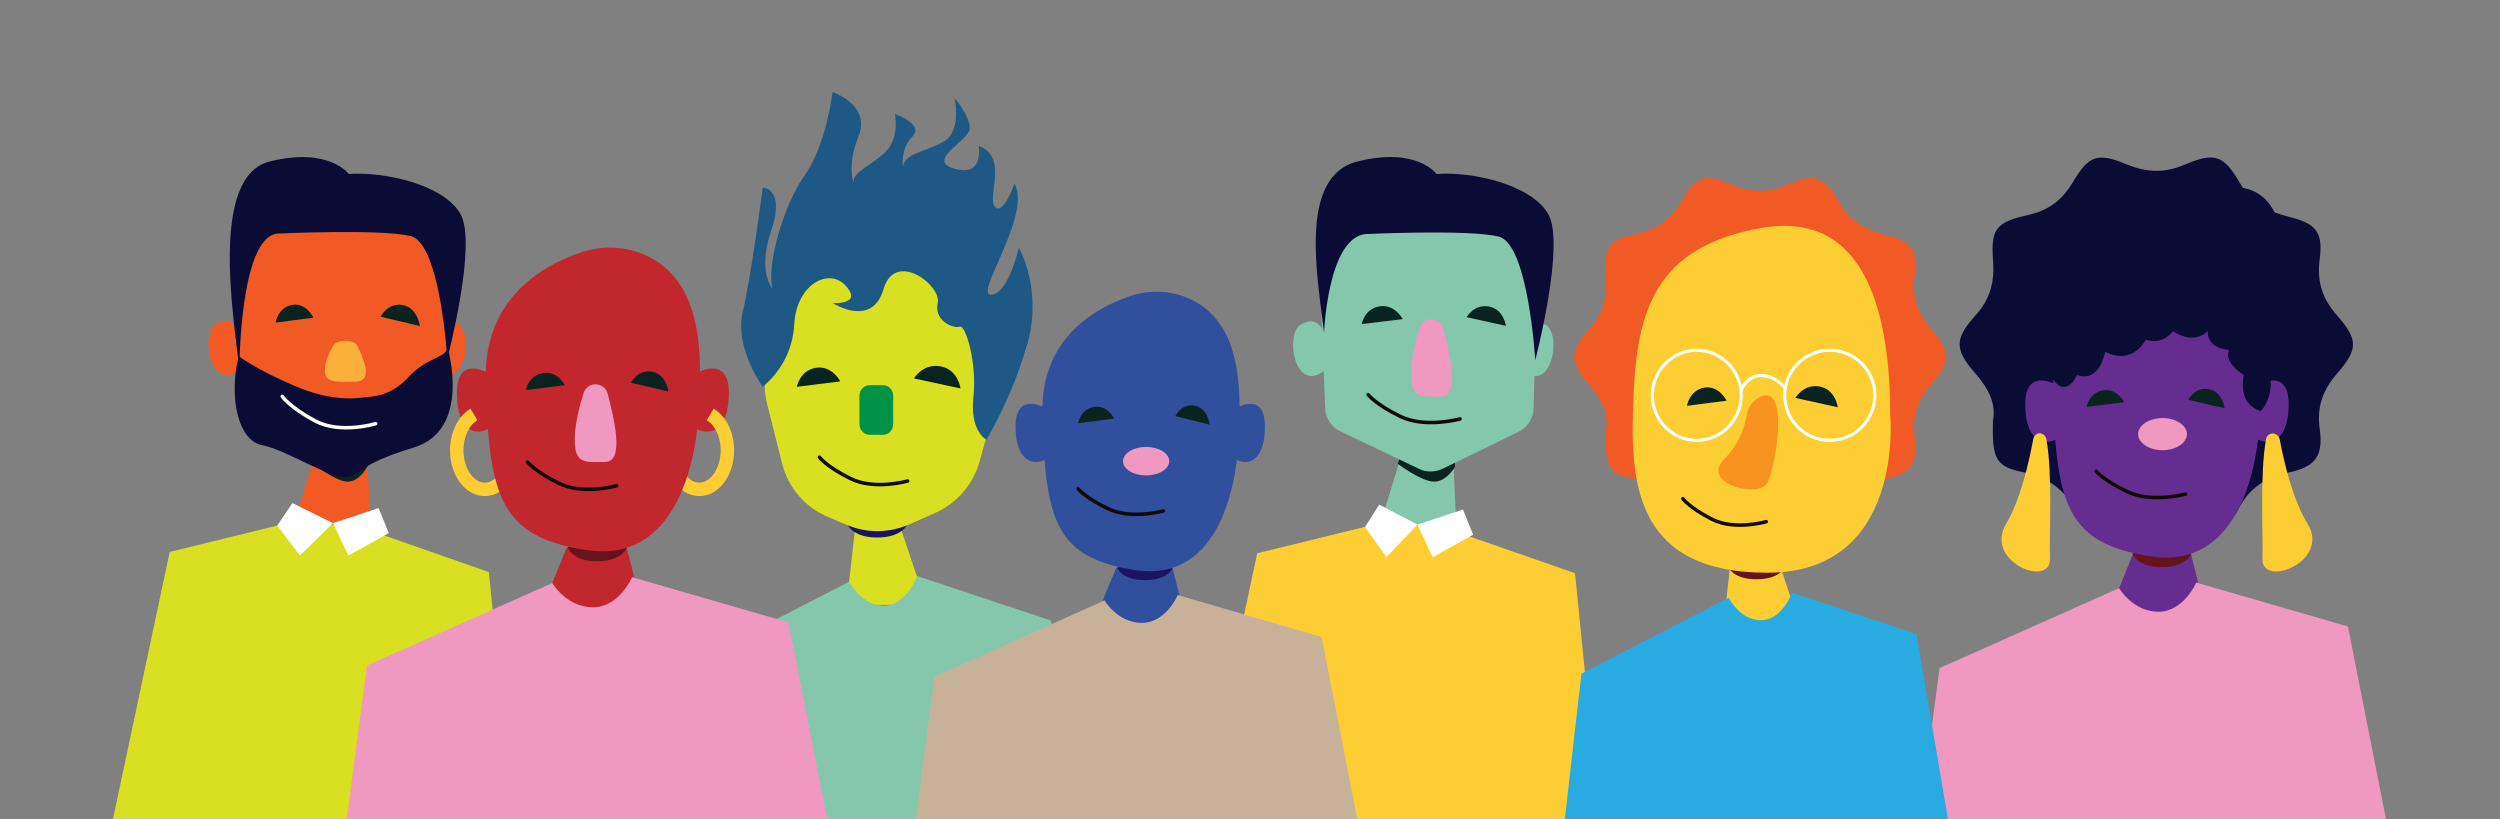 <?xml version="1.0" encoding="utf-8"?>
<!-- Generator: Adobe Illustrator 26.1.0, SVG Export Plug-In . SVG Version: 6.00 Build 0)  -->
<svg version="1.1" id="Capa_1" xmlns="http://www.w3.org/2000/svg" xmlns:xlink="http://www.w3.org/1999/xlink" x="0px" y="0px"
	 viewBox="0 0 1526 500" style="enable-background:new 0 0 1526 500;" xml:space="preserve">
<rect x="0" y="0" width="1526" height="500" fill="#808080" stroke="none"/>
<style type="text/css">
	.st0{fill:#D9E021;}
	.st1{fill:#84C7AC;}
	.st2{fill:#1B1464;}
	.st3{fill:#009245;}
	.st4{fill:#09231E;}
	.st5{fill:#1E5884;}
	.st6{fill:none;stroke:#110A03;stroke-width:2.162;stroke-linecap:round;stroke-miterlimit:10;}
	.st7{fill:#F15A24;}
	.st8{fill-rule:evenodd;clip-rule:evenodd;fill:#0A0C35;}
	.st9{fill:#FBB03B;}
	.st10{fill:#FFFFFF;}
	.st11{fill:#0A0C35;}
	.st12{fill:none;stroke:#FFFFFF;stroke-width:2.162;stroke-linecap:round;stroke-miterlimit:10;}
	.st13{fill:#C1272D;}
	.st14{fill:none;stroke:#FDCE34;stroke-width:8.207;stroke-miterlimit:10;}
	.st15{fill:#63151B;}
	.st16{fill:#EF98C0;}
	.st17{fill:#662D91;}
	.st18{fill:#FDCE34;}
	.st19{fill:#304F9D;}
	.st20{fill:#C7B299;}
	.st21{fill:#29ABE2;}
	.st22{fill:#F7931E;}
	.st23{fill:none;stroke:#FFFFFF;stroke-width:1.891;stroke-miterlimit:10;}
</style>
<path class="st0" d="M521.9,323.1l-5.2,46.1h48.9L549,320.2L521.9,323.1z"/>
<path class="st1" d="M559.9,351.6c0,0-6.7,18.1-20.4,18.1c-13.7,0-21.2-14.6-21.2-14.6l-96.5,49.6l-11.7,102.2l253.5,1.3
	l-22.1-129.4L559.9,351.6z"/>
<path class="st2" d="M554,319.7c0,0-2.8,8.4-18.7,8.4c-15.9,0-18.5-9-18.5-9S551.5,312.5,554,319.7z"/>
<path class="st0" d="M599.6,155.9l7,83.4c0.5,5.7-0.1,11.5-1.6,17.1l-7.1,25.4c-1.9,6.9-5.3,13.2-10,18.6
	c-4.6,5.4-10.4,9.7-16.9,12.6l-16,7.1c-6,2.6-12.4,4-18.9,4.1c-6.5,0.1-13-1.2-19-3.7l-11.6-4.9c-6.9-2.9-13.1-7.3-17.9-13
	c-4.9-5.7-8.4-12.4-10.2-19.7l-9.1-36.1c-2-7.8-2-15.9,0-23.6l14.5-58.2c2.3-9.3,7.2-17.6,14.3-24.1c7-6.4,15.8-10.6,25.2-12
	c4.7-0.7,9.5-0.8,14.2-0.3C560.9,131.3,597,130,599.6,155.9z"/>
<path class="st3" d="M539,235.1h-8.2c-3.4,0-6.2,2.9-6.2,6.5v17.3c0,3.6,2.8,6.5,6.2,6.5h8.2c3.4,0,6.2-2.9,6.2-6.5v-17.3
	C545.2,238,542.4,235.1,539,235.1z"/>
<path class="st4" d="M512.9,232.8c0,0-5-9.9-14.9-8.3c-9.9,1.6-11.6,11.6-11.6,11.6"/>
<path class="st4" d="M586.3,237.1c0,0-1.5-11.6-12.3-13.5s-16.1,7.4-16.1,7.4"/>
<path class="st5" d="M602.1,268.4c10.9-18.7,19.4-38.8,25.3-59.6c8.9-32.9-5.5-57.6-5.5-57.6s-6.5,28.7-17,28.7
	c-10.5,0,24.9-48.2,14.4-67.8c0,0-7.2,20.2-12.1,14c-4.9-6.2,8.6-30.3-9.9-37.1c0,0,3.7,19.2-14.6,14c-18.3-5.2,9.2-16.9,9.2-24.8
	s-9.2-18.2-9.2-18.2s4.4,19.8-6.3,26.2c-10.7,6.4-26.4,7.7-25.1,16.8c0,0-2.2-11.9,5.5-19.5s-10.5-13.9-10.5-13.9s2.8,14-5.2,22.5
	c-8.1,8.5-22.5,13.6-19.8,20.1c0,0-4.8-10.2,2.8-29.2c7.6-19-15.9-26.8-15.9-26.8s-3.9,32.6-17,50.8s-23.6,56-19.6,69.1
	c0,0-9.5-9.7-0.8-35.5c8.7-25.8-5.2-26.1-5.2-26.1s-7,53.7-12.2,75.8c-5.2,22.2,12.2,45.8,12.2,45.8c5.6-4.7,10.3-10.5,13.6-17
	c3.3-6.5,5.2-13.7,5.6-21c1.3-24.8,21.4-35.1,31.6-23.5c10.3,11.6-8.1,10.4-8.1,10.4s24,15.5,31-8.5c7-24.1,35.6-2.3,33.1,8.5
	c-2.5,10.9,9.8,15.8,13.4,14.4c3.6-1.4,10.6,21.9,8.4,42.8C591.8,263.2,602.1,268.4,602.1,268.4z"/>
<path class="st6" d="M554,293.6c0,0-20.3,5.8-34.9-1.5c-14.6-7.2-18.9-13-18.9-13"/>
<path class="st7" d="M224.3,282.1l2,43.9l-48-3l13.5-44L224.3,282.1z"/>
<path class="st4" d="M224.3,284.7c0,0-4.7,9.3-12.1,9.3s-20.9-10.9-20.9-10.9l1.8-6.1l30.8,4.6L224.3,284.7z"/>
<path class="st7" d="M279.6,197.8c-1.8-1.1-3.9-1.8-6-1.9l1.1-39.5c0.1-2.3-0.3-4.5-1.2-6.6c-0.9-2.1-2.1-4-3.8-5.6l-21.7-20.9
	c-3-2.9-6.9-4.5-11.1-4.5h-67.1c-2.4,0-4.7,0.5-6.9,1.6c-2.2,1-4.1,2.5-5.6,4.4l-10.9,13.5c-2.5,3.1-3.7,6.9-3.6,10.9l2,51.2
	c-1.4-2.7-5.1-7.1-12.8-2.7c-10,5.8-3.7,41.7,13.8,28.2l0.9,22.6c0.1,3,1,5.8,2.7,8.3c1.6,2.5,3.9,4.4,6.5,5.7l47.4,22.8
	c2.2,1.1,4.6,1.6,7,1.6c2.4,0,4.8-0.5,7-1.6l46-22.6c2.6-1.3,4.9-3.3,6.5-5.8c1.6-2.5,2.5-5.4,2.6-8.3l0.5-19.6
	C284.7,229.8,288.1,202.8,279.6,197.8z"/>
<path class="st8" d="M146.1,225c0,0,0.2-79.4,22.9-82.4c0,0,63.6-3,81.7,1.5c18.2,4.5,22.3,75,22.3,75s18.6-70.5,8-88.6
	c-10.6-18.2-46.9-25.8-68.1-24.3c0,0-12.1-16.7-48.4-7.6C128.2,107.8,142.4,192.3,146.1,225z"/>
<path class="st9" d="M203.5,210.8c2.3-3.8,12.6-3.7,14.5,0.1c0,0.1,0.1,0.1,0.1,0.2c3.1,6.5,10.7,21.9-1.5,21.9s-18.3,0.8-18.3-7.3
	C198.3,220.7,201.3,214.7,203.5,210.8z"/>
<path class="st4" d="M191.3,193.9c0,0-4.3-9.3-13-7.8c-8.6,1.5-10.1,10.8-10.1,10.8"/>
<path class="st4" d="M256.3,199c0,0-1.3-11-10.4-12.8c-9.1-1.8-13.6,7.1-13.6,7.1"/>
<path class="st0" d="M228.4,324.7l70,24.5l15.9,159H67.2l36.4-171.3l68.5-16.8h30.4L228.4,324.7z"/>
<path class="st10" d="M231.1,310.1l-27.8,9.2l9.3,19.8l24.7-13.7L231.1,310.1z"/>
<path class="st10" d="M178.5,307.1l24.7,12.2l-20.1,19.8l-13.9-18.3L178.5,307.1z"/>
<path class="st11" d="M145.7,217.3c0,0,9.8,7.9,34.5,18.4c24.7,10.5,40.2,7,43,6.7c2.8-0.3,14.7,0.2,26-12.1
	c11.3-12.3,23.5-12,24-18.2c0,0,15,50.3-20.7,61.1c-35.7,10.8-31.4,17-41.5,17.9c-10.1,0.9-36.6-16.7-51.1-19.4
	C145.3,269,139.5,242.2,145.7,217.3z"/>
<path class="st12" d="M229.3,258.6c0,0-21.5,6.6-37-1.7c-15.5-8.3-20-14.9-20-14.9"/>
<path class="st13" d="M423.7,228.5c0,0,21.2-13.3,21.2,11.4s-13.5,26.7-21.2,20.9C416,255.1,423.7,228.5,423.7,228.5z"/>
<path class="st14" d="M433.5,253c6.2,3.6,10.5,12.1,10.5,21.9c0,13.1-7.7,23.8-17.1,23.8c-9.5,0-17.1-10.6-17.1-23.8
	c0-2,0.2-4,0.6-6"/>
<path class="st13" d="M299.3,228.5c0,0-20.4-13.3-20.4,11.4s13,26.7,20.4,20.9C306.7,255.1,299.3,228.5,299.3,228.5z"/>
<path class="st14" d="M289.3,253c-6.2,3.6-10.5,12.1-10.5,21.9c0,13.1,7.7,23.8,17.1,23.8c9.5,0,17.1-10.6,17.1-23.8
	c0-2-0.2-4-0.6-6"/>
<path class="st13" d="M346,334.1l-17,41.8h64.1l-11.8-46.5l-33.1,4.6L346,334.1z"/>
<path class="st15" d="M382.5,334.4c0,0-2.7,8.2-18.1,8.2c-15.4,0-17.9-8.7-17.9-8.7S380.1,327.5,382.5,334.4z"/>
<path class="st13" d="M392.7,155.2c-12.4-5.1-26.1-5.4-38.7-0.9c-22,7.5-58.7,27.4-57.5,77.5c1.7,71.4,8.6,95.8,61.6,104
	s66.8-51,68.5-85.6C428.1,220.4,430.9,171.2,392.7,155.2z"/>
<path class="st16" d="M385.8,352.3c0,0-7.8,18.4-23.9,18.4c-16.1,0-24.8-14.8-24.8-14.8l-113.1,50.3l-13.7,103.8l296.9,1.3
	l-25.9-131.4L385.8,352.3z"/>
<path class="st16" d="M356.2,239.9c0.5-1.6,1.5-2.9,2.8-3.9c1.3-1,3-1.5,4.6-1.4c1.7,0,3.3,0.6,4.6,1.6c1.3,1,2.3,2.4,2.7,4
	c0,0.1,0.1,0.2,0.1,0.4c3.1,12.3,10.9,41.4-1.6,41.4c-12.4,0-18.6,1.5-18.6-13.8C350.9,258.5,353.9,247.1,356.2,239.9z"/>
<path class="st4" d="M344.8,235.1c0,0-4.5-8.9-13.4-7.4c-8.9,1.5-10.4,10.4-10.4,10.4"/>
<path class="st4" d="M408,239c0,0-1.2-10.4-9.9-12.1c-8.7-1.7-13,6.7-13,6.7"/>
<path class="st6" d="M376.4,296.5c0,0-20.6,5.8-35.3-1.5c-14.7-7.3-19.1-13-19.1-13"/>
<path class="st11" d="M1216.5,256.8c2-10.2-2.6-19.4-10.2-28.2c-13.5-15.4-13.5-21.5-0.2-36.4c8.6-9.6,11.4-19.8,10.5-32.5
	c-1.5-19.9,1.5-24,21.1-28.4c12.6-2.8,21-9,27.5-20c9.8-16.5,15.1-18.3,32.6-11.1c12.1,5,23.1,5.7,35.5,0.4
	c18.4-7.8,23.9-6.1,33.8,10.9c7.1,12.2,17.3,17.7,30.3,20.9c16.7,4.2,20.7,9.4,18.5,26.3c-1.7,13.3,1.7,23.7,10.5,33.7
	c13.1,14.9,13.1,20.7,0.3,35.4c-8.6,9.9-12.6,20.1-10.8,33.6c2.4,16.9-2.4,23.6-19.3,27.1c-14.2,2.9-24,9.9-30.5,22.6
	c-6.5,12.7-16.8,16.5-29.7,10.1c-13.8-6.8-26.8-6.9-40.7,0c-12.1,6.1-22.5,3.4-28.7-9.1c-6.8-13.8-17.5-20.9-32.6-24
	C1218,284.7,1215.9,279.7,1216.5,256.8z"/>
<path class="st17" d="M1376.5,235.7c0,0,20.5-12.9,20.5,11.1s-13.1,25.9-20.5,20.3C1369.1,261.5,1376.5,235.7,1376.5,235.7z"/>
<path class="st17" d="M1256.7,235.7c0,0-20.5-12.9-20.5,11.1s13.1,25.9,20.5,20.3C1264.1,261.5,1256.7,235.7,1256.7,235.7z"/>
<path class="st17" d="M1302,338.1l-16.5,40.6h62.1l-11.4-45.1l-32.1,4.5L1302,338.1z"/>
<path class="st15" d="M1337.4,338.3c0,0-2.7,7.9-18,7.9c-15.3,0-17.8-8.5-17.8-8.5S1335,331.6,1337.4,338.3z"/>
<path class="st17" d="M1346.5,164.6c-12-4.9-25.3-5.2-37.5-0.9c-21.3,7.2-56.9,26.6-55.8,75.1c1.7,69.2,8.3,92.9,59.7,100.8
	c51.4,7.9,64.7-49.4,66.4-83C1380.7,227.8,1383.4,180.1,1346.5,164.6z"/>
<path class="st16" d="M1340.6,355.6c0,0-7.6,17.8-23.1,17.8c-15.6,0-24-14.4-24-14.4l-109.6,48.8l-13.3,100.6l287.7,1.3l-25.1-127.3
	L1340.6,355.6z"/>
<path class="st4" d="M1296.6,245.5c0,0-4.3-8.6-12.9-7.2c-8.6,1.4-10,10.1-10,10.1"/>
<path class="st4" d="M1357.9,249.2c0,0-1.2-10.1-9.6-11.7c-8.4-1.6-12.6,6.5-12.6,6.5"/>
<path class="st6" d="M1334,301.6c0,0-20.6,5.6-35.3-1.4c-14.8-7-19.2-12.6-19.2-12.6"/>
<path class="st18" d="M1383.2,268c0.2-1,0.7-1.8,1.4-2.4c0.8-0.6,1.7-1,2.7-1c1,0,1.9,0.3,2.7,1c0.8,0.6,1.3,1.5,1.5,2.4
	c2.7,14.5,8.1,37.2,17.1,51.8c14.1,22.9-28.2,39.6-27.6,21.1C1381.5,326.8,1379.3,289.1,1383.2,268z"/>
<path class="st18" d="M1249.1,268c-0.2-1-0.7-1.8-1.4-2.5c-0.7-0.6-1.7-1-2.6-1c-1,0-1.9,0.3-2.6,1c-0.7,0.6-1.2,1.5-1.4,2.5
	c-2.7,14.5-7.9,37.2-16.6,51.8c-13.7,22.9,27.4,39.6,26.8,21.1C1250.8,326.9,1253,289.1,1249.1,268z"/>
<path class="st16" d="M1320,274.8c8.2,0,14.9-4.4,14.9-9.8c0-5.4-6.7-9.8-14.9-9.8c-8.2,0-14.9,4.4-14.9,9.8
	C1305.1,270.4,1311.8,274.8,1320,274.8z"/>
<path class="st11" d="M1380,250.9c0,0-14.2-2.9-10.4-22c0,0-12.7-7.6-8.9-15.3c0,0-13.6-0.4-13.1-11.6c0,0-7.2,9.1-21.2,0.2
	c0,0-6.4,8.9-16.6,5.1c0,0-7.6,16.1-24.8,7.4c0,0-3.2,19.3-17.2,14.2c0,0-5.9,14-14.4,3.2c-8.5-10.8-18.7-1.9-20-24.8
	c0,0-21.6-16.5-3.8-36.9c0,0-6.8-33.2,18.9-35c0,0,19.8-29.5,48.2-10c0,0,15.8-26.6,45.6-6.7c0,0,36.2-17,47.7,14.8
	c0,0,25,20.4,9.9,39.4c0,0,6.4,27.6-14.5,32.2c0,0,8.1,6.9,0,20.4C1385.3,225.6,1389.1,241.1,1380,250.9z"/>
<path class="st1" d="M887.2,283.1l2,44l-48-3l13.5-44L887.2,283.1z"/>
<path class="st4" d="M888.2,284.7c0,0-5,9.3-12.8,9.3c-7.8,0-22.2-10.9-22.2-10.9l2-6.1l32.7,4.6L888.2,284.7z"/>
<path class="st1" d="M943.4,198.2c-1.8-1.2-3.9-1.8-6.1-1.9l1.1-39.7c0.1-2.3-0.4-4.6-1.2-6.7c-0.9-2.1-2.2-4-3.8-5.6l-22-21
	c-3-2.9-7-4.5-11.2-4.5h-68c-2.4,0-4.8,0.5-7,1.6c-2.2,1-4.1,2.6-5.6,4.4l-11,13.6c-2.5,3.1-3.8,7-3.6,10.9l2,51.5
	c-1.4-2.7-5.2-7.2-12.9-2.7c-10.1,5.8-3.8,42,13.9,28.4l0.9,22.8c0.1,3,1.1,5.9,2.7,8.3c1.6,2.5,3.9,4.5,6.6,5.7l48,22.9
	c2.2,1.1,4.6,1.6,7.1,1.6c2.4,0,4.9-0.6,7.1-1.6l46.6-22.7c2.7-1.3,4.9-3.3,6.5-5.8c1.6-2.5,2.5-5.4,2.6-8.4l0.5-19.7
	C948.7,230.4,952.1,203.2,943.4,198.2z"/>
<path class="st8" d="M808.2,203.1c0,0,2.2-57.1,24.9-60.2c0,0,63.6-3,81.7,1.5c18.2,4.6,22.3,75.5,22.3,75.5s18.6-71,7.9-89.3
	c-10.7-18.3-46.9-26-68.1-24.4c0,0-12.1-16.8-48.4-7.6C792.1,107.7,804.4,170.1,808.2,203.1z"/>
<path class="st16" d="M866.4,200.2c0.5-1.6,1.5-2.9,2.8-3.9c1.3-1,2.9-1.5,4.6-1.4c1.6,0,3.2,0.6,4.5,1.6c1.3,1,2.2,2.4,2.7,4
	c0,0.1,0.1,0.2,0.1,0.4c3.1,12.2,10.7,41.1-1.5,41.1c-12.2,0-18.3,1.5-18.3-13.7C861.2,218.7,864.2,207.3,866.4,200.2z"/>
<path class="st4" d="M856.2,194.8c0,0-4.7-9.3-14.1-7.8c-9.4,1.5-10.9,10.8-10.9,10.8"/>
<path class="st4" d="M919.2,198.9c0,0-1.3-10.2-10.4-11.8c-9.1-1.6-13.6,6.5-13.6,6.5"/>
<path class="st18" d="M891.7,325.6l69.7,24.3l15.8,158.2H731.1l36.3-170.4l68.2-16.7h30.3L891.7,325.6z"/>
<path class="st6" d="M891.2,255.7c0,0-21.2,5.9-36.4-1.5c-15.2-7.4-19.7-13.3-19.7-13.3"/>
<path class="st10" d="M893,311l-27.8,9.2l9.3,19.9l24.7-13.7L893,311z"/>
<path class="st10" d="M841.9,308l23.3,12.2L846.3,340l-13.1-18.3L841.9,308z"/>
<path class="st19" d="M753.2,249.8c0,0,18.9-12.3,18.9,10.5c0,22.8-12,24.6-18.9,19.2C746.4,274.2,753.2,249.8,753.2,249.8z"/>
<path class="st19" d="M639.5,249.8c0,0-19.6-12.3-19.6,10.5c0,22.8,12.5,24.6,19.6,19.2C646.6,274.2,639.5,249.8,639.5,249.8z"/>
<path class="st19" d="M681.4,346.5l-16,38.5h60.2l-11.1-42.9l-31.1,4.2L681.4,346.5z"/>
<path class="st2" d="M715.6,346.9c0,0-2.5,7.2-16.9,7.2c-14.4,0-16.8-7.7-16.8-7.7S713.3,340.8,715.6,346.9z"/>
<path class="st19" d="M724.8,181.8c-11.4-4.7-24-5-35.6-0.8c-20.2,6.9-54,25.2-52.9,71.3c1.6,65.7,7.9,88.2,56.7,95.7
	c48.8,7.5,61.4-46.9,63-78.8C757.3,241.8,759.9,196.5,724.8,181.8z"/>
<path class="st20" d="M718.9,363.2c0,0-7.2,17-21.9,17c-14.8,0-22.8-13.7-22.8-13.7l-103.8,46.5l-12.6,95.9l272.7,1.2l-23.8-121.3
	L718.9,363.2z"/>
<path class="st4" d="M680,255.5c0,0-4.1-8.5-12.3-7.1c-8.2,1.4-9.6,9.9-9.6,9.9"/>
<path class="st4" d="M738.4,259.2c0,0-1.1-10-9.1-11.6s-11.9,6.4-11.9,6.4"/>
<path class="st6" d="M710.1,311.9c0,0-19.6,5.4-33.7-1.4c-14.1-6.7-18.3-12.1-18.3-12.1"/>
<path class="st16" d="M699.6,290.2c7.8,0,14.1-3.9,14.1-8.7c0-4.8-6.3-8.7-14.1-8.7c-7.8,0-14.1,3.9-14.1,8.7
	C685.5,286.4,691.8,290.2,699.6,290.2z"/>
<path class="st18" d="M1057.1,336.2l-4.9,44.1h46.1l-15.8-46.9L1057.1,336.2z"/>
<path class="st21" d="M1093.9,361.7c0,0-6.2,16.9-19,16.9s-19.7-13.7-19.7-13.7l-89.9,46.3l-10.9,95.5l236,1.2l-20.6-120.9
	L1093.9,361.7z"/>
<path class="st15" d="M1089.4,346.1c0,0-2.6,7.5-17.4,7.5c-14.8,0-17.3-8-17.3-8S1087.1,339.7,1089.4,346.1z"/>
<path class="st7" d="M980.2,262.5c1.9-9.7-2.4-18.5-9.7-27c-12.7-14.7-12.8-20.5-0.2-34.9c8.1-9.2,10.8-19,9.9-31
	c-1.4-19,1.4-23,19.9-27.2c11.9-2.7,19.9-8.6,26-19.2c9.2-15.8,14.2-17.5,30.8-10.6c11.5,4.8,21.8,5.4,33.6,0.4
	c17.4-7.5,22.6-5.8,32,10.4c6.7,11.7,16.3,16.9,28.6,20c15.8,4,19.5,9,17.5,25.1c-1.6,12.7,1.6,22.6,10,32.2
	c12.4,14.3,12.4,19.8,0.3,33.8c-8.2,9.5-12,19.3-10.2,32.1c2.2,16.2-2.3,22.6-18.3,25.9c-13.4,2.8-22.7,9.5-28.8,21.6
	c-6.2,12.2-15.9,15.8-28.1,9.7c-13-6.5-25.4-6.6-38.5,0c-11.5,5.9-21.3,3.2-27.2-8.7c-6.5-13.2-16.6-20-30.9-22.9
	C981.7,289.2,979.6,284.4,980.2,262.5z"/>
<path class="st18" d="M1153.8,253.6c0,0,9.1,96-74.9,96c-84,0-84-59.4-81.7-109.7s13.3-89.5,78.2-100.8
	C1140.2,127.9,1153.8,194.2,1153.8,253.6z"/>
<path class="st4" d="M1053.9,244.6c0,0-4.6-9.5-13.6-8c-9.1,1.6-10.6,11.1-10.6,11.1"/>
<path class="st4" d="M1121.8,248.6c0,0-1.4-11-11.2-12.7c-9.8-1.7-14.7,7-14.7,7"/>
<path class="st22" d="M1073.2,242.9c-1.9,1.1-3.4,2.7-4.7,4.5c-1.2,1.8-2,3.9-2.3,6.1c-1.7,10.1-6.5,19.5-13.7,26.7
	c-14.6,14.8,19.9,23.7,25.8,15.3C1083.8,287.8,1093.2,231.1,1073.2,242.9z"/>
<path class="st6" d="M1078.1,318.4c0,0-19.2,5.6-33-1.4c-13.8-7-17.9-12.6-17.9-12.6"/>
<path class="st23" d="M1035.7,268.8c15,0,27.1-12.3,27.1-27.5c0-15.2-12.1-27.5-27.1-27.5c-14.9,0-27.1,12.3-27.1,27.5
	C1008.6,256.5,1020.7,268.8,1035.7,268.8z"/>
<path class="st23" d="M1116.9,268.8c15.2,0,27.5-12.3,27.5-27.5c0-15.2-12.3-27.5-27.5-27.5s-27.5,12.3-27.5,27.5
	C1089.4,256.5,1101.7,268.8,1116.9,268.8z"/>
<path class="st23" d="M1089.4,236.6c0,0-6-7.6-14.5-7.4c-8.6,0.2-12.1,8.9-12.1,8.9"/>
</svg>
